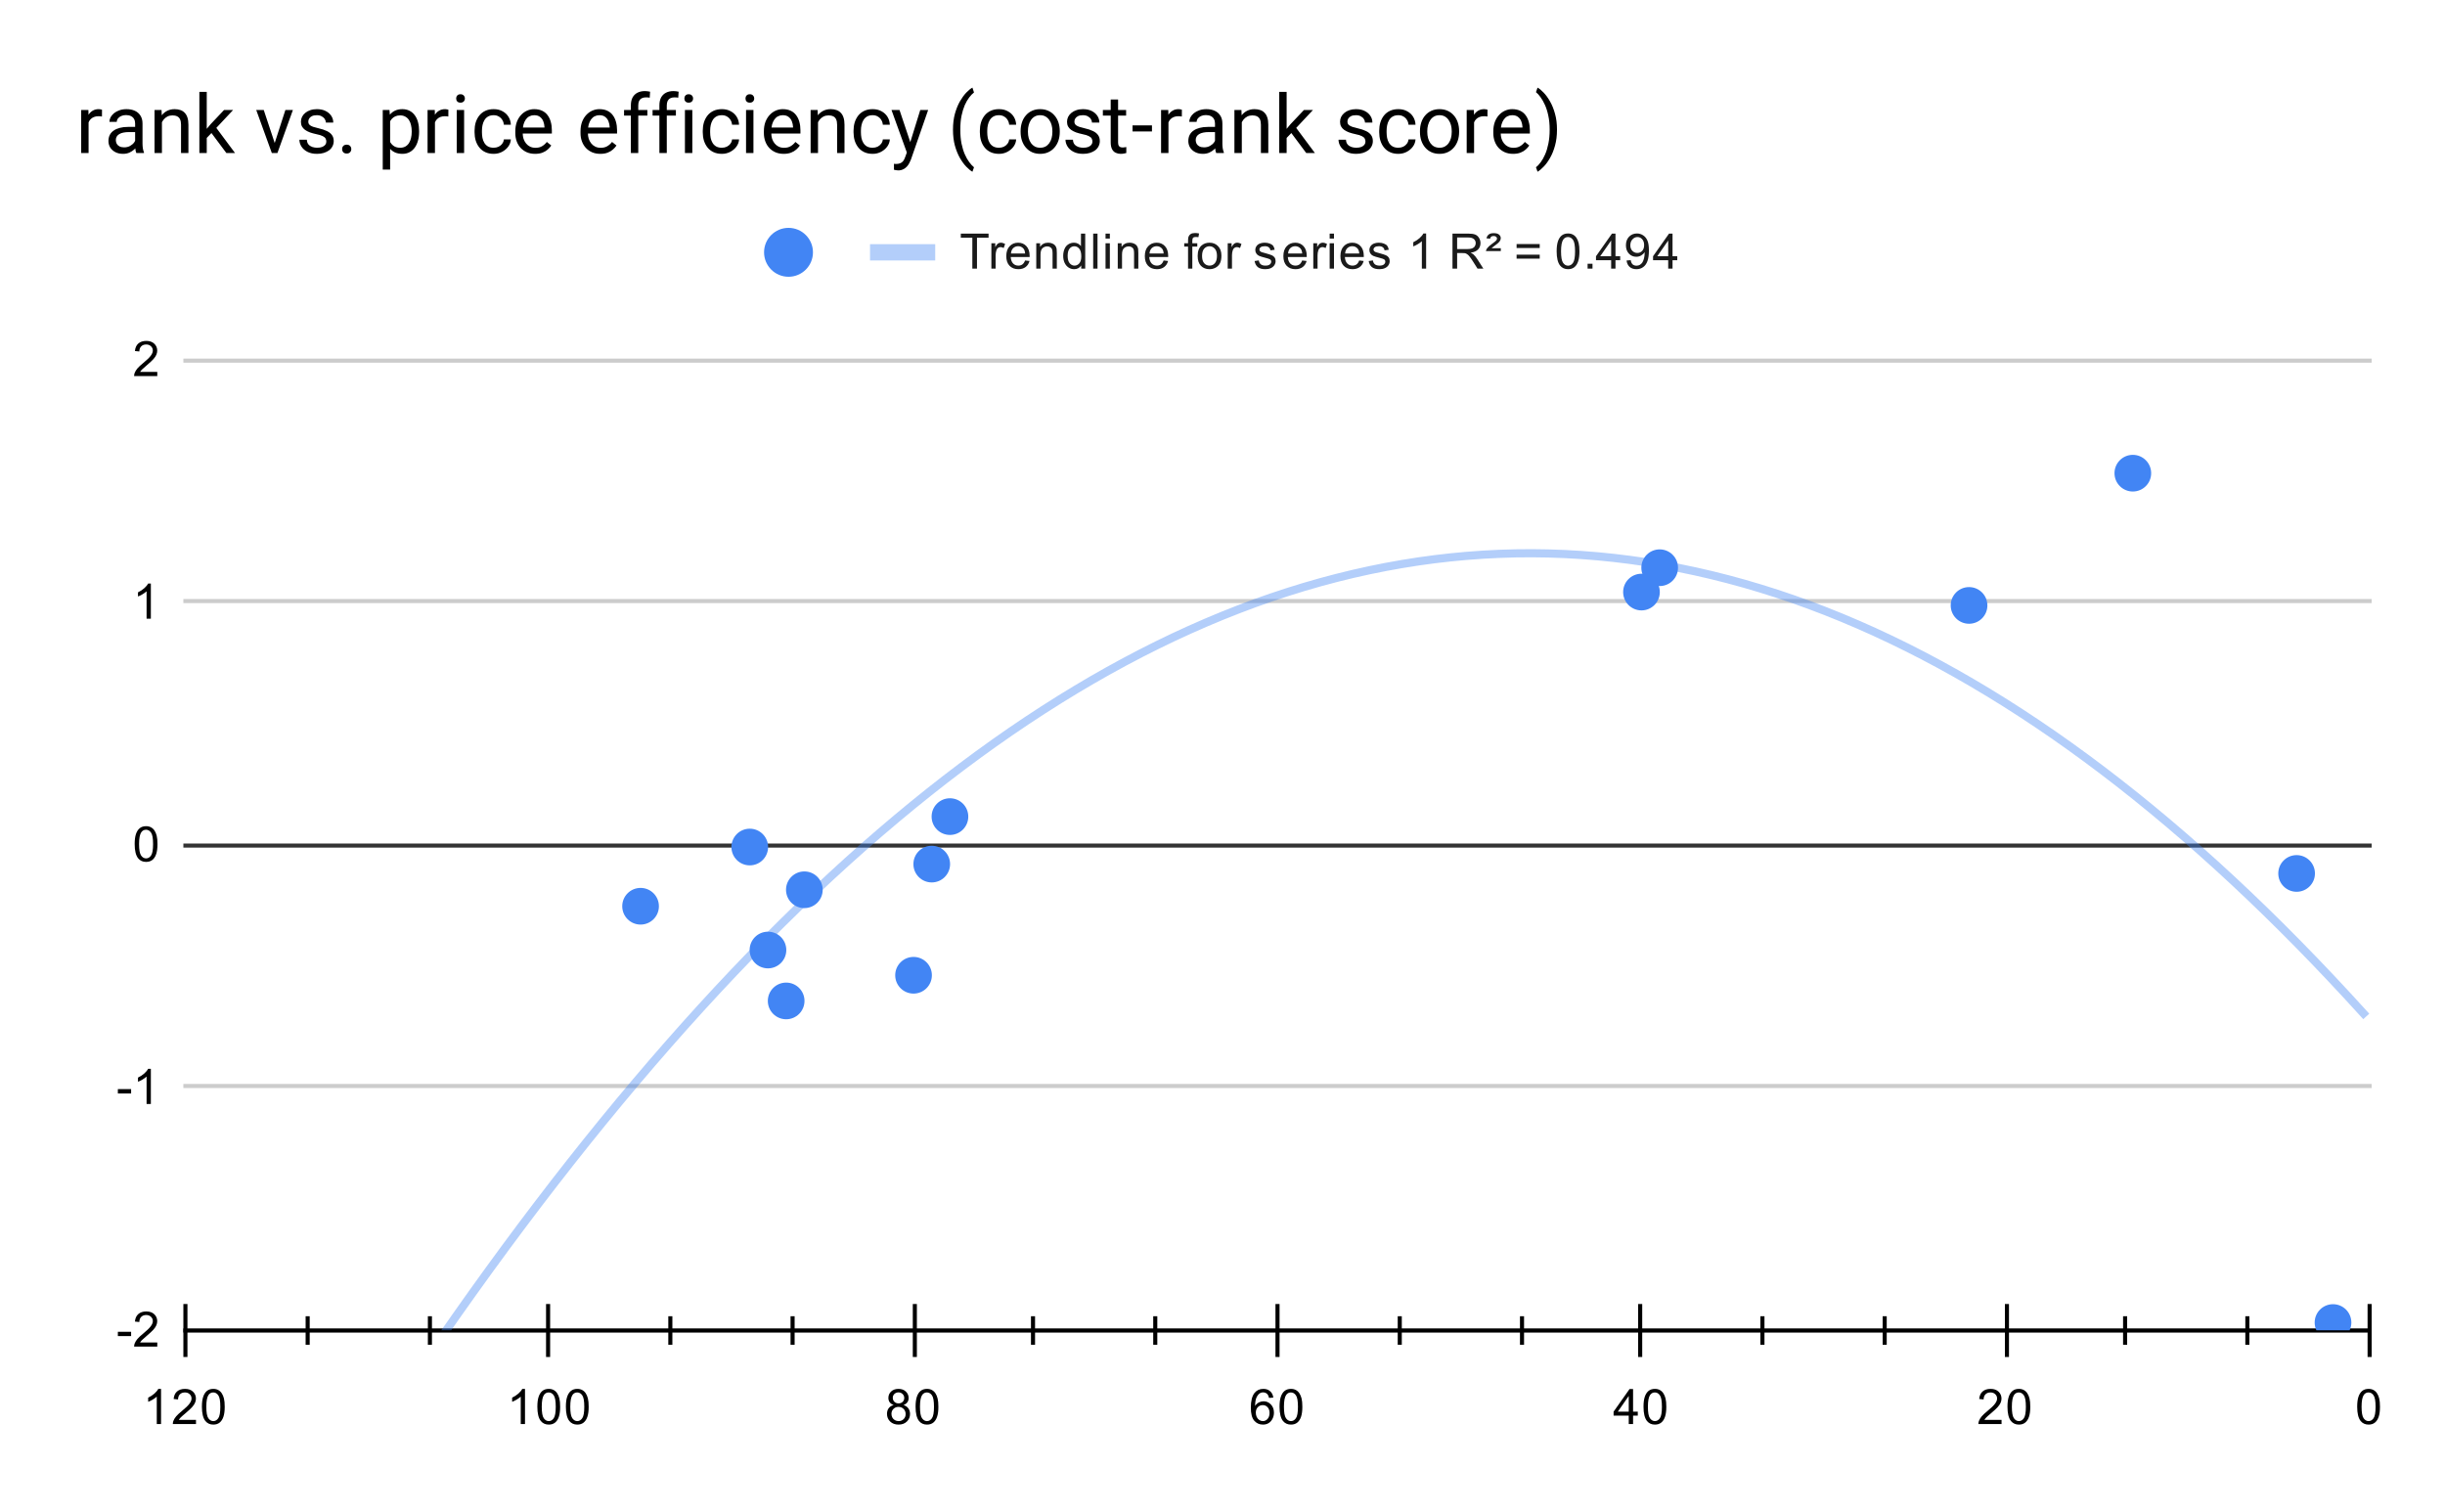 <svg version="1.1" viewBox="0.0 0.0 600.0 371.0" fill="none" stroke="none" stroke-linecap="square" stroke-miterlimit="10" width="600" height="371" xmlns:xlink="http://www.w3.org/1999/xlink" xmlns="http://www.w3.org/2000/svg"><path fill="#ffffff" d="M0 0L600.0 0L600.0 371.0L0 371.0L0 0Z" fill-rule="nonzero"/><path stroke="#000000" stroke-width="1.0" stroke-linecap="butt" stroke-opacity="0.0" d="M551.5 88.5L551.5 326.5" fill-rule="nonzero"/><path stroke="#000000" stroke-width="1.0" stroke-linecap="butt" stroke-opacity="0.0" d="M521.5 88.5L521.5 326.5" fill-rule="nonzero"/><path stroke="#000000" stroke-width="1.0" stroke-linecap="butt" stroke-opacity="0.0" d="M462.5 88.5L462.5 326.5" fill-rule="nonzero"/><path stroke="#000000" stroke-width="1.0" stroke-linecap="butt" stroke-opacity="0.0" d="M432.5 88.5L432.5 326.5" fill-rule="nonzero"/><path stroke="#000000" stroke-width="1.0" stroke-linecap="butt" stroke-opacity="0.0" d="M373.5 88.5L373.5 326.5" fill-rule="nonzero"/><path stroke="#000000" stroke-width="1.0" stroke-linecap="butt" stroke-opacity="0.0" d="M343.5 88.5L343.5 326.5" fill-rule="nonzero"/><path stroke="#000000" stroke-width="1.0" stroke-linecap="butt" stroke-opacity="0.0" d="M283.5 88.5L283.5 326.5" fill-rule="nonzero"/><path stroke="#000000" stroke-width="1.0" stroke-linecap="butt" stroke-opacity="0.0" d="M253.5 88.5L253.5 326.5" fill-rule="nonzero"/><path stroke="#000000" stroke-width="1.0" stroke-linecap="butt" stroke-opacity="0.0" d="M194.5 88.5L194.5 326.5" fill-rule="nonzero"/><path stroke="#000000" stroke-width="1.0" stroke-linecap="butt" stroke-opacity="0.0" d="M164.5 88.5L164.5 326.5" fill-rule="nonzero"/><path stroke="#000000" stroke-width="1.0" stroke-linecap="butt" stroke-opacity="0.0" d="M105.5 88.5L105.5 326.5" fill-rule="nonzero"/><path stroke="#000000" stroke-width="1.0" stroke-linecap="butt" stroke-opacity="0.0" d="M75.5 88.5L75.5 326.5" fill-rule="nonzero"/><path stroke="#cccccc" stroke-width="1.0" stroke-linecap="butt" d="M45.5 326.5L581.5 326.5" fill-rule="nonzero"/><path stroke="#cccccc" stroke-width="1.0" stroke-linecap="butt" d="M45.5 266.5L581.5 266.5" fill-rule="nonzero"/><path stroke="#333333" stroke-width="1.0" stroke-linecap="butt" d="M45.5 207.5L581.5 207.5" fill-rule="nonzero"/><path stroke="#cccccc" stroke-width="1.0" stroke-linecap="butt" d="M45.5 147.5L581.5 147.5" fill-rule="nonzero"/><path stroke="#cccccc" stroke-width="1.0" stroke-linecap="butt" d="M45.5 88.5L581.5 88.5" fill-rule="nonzero"/><path stroke="#000000" stroke-width="1.0" stroke-linecap="butt" d="M581.5 326.5L45.5 326.5" fill-rule="nonzero"/><clipPath id="id_0"><path d="M45.55 88.283L581.45 88.283L581.45 326.45L45.55 326.45L45.55 88.283Z" clip-rule="nonzero"/></clipPath><path stroke="#4285f4" stroke-width="2.0" stroke-linecap="butt" stroke-opacity="0.4" clip-path="url(#id_0)" d="M0 515.849C0 515.849 2.667 510.463 4.0 507.791C5.333 505.12 6.667 502.463 8.0 499.821C9.333 497.178 10.667 494.55 12.0 491.936C13.333 489.323 14.667 486.723 16.0 484.138C17.333 481.553 18.667 478.983 20.0 476.426C21.333 473.87 22.667 471.328 24.0 468.801C25.333 466.274 26.667 463.76 28.0 461.262C29.333 458.763 30.667 456.279 32.0 453.809C33.333 451.339 34.667 448.884 36.0 446.442C37.333 444.001 38.667 441.575 40.0 439.162C41.333 436.75 42.667 434.352 44.0 431.968C45.333 429.585 46.667 427.216 48.0 424.861C49.333 422.506 50.667 420.165 52.0 417.839C53.333 415.513 54.667 413.202 56.0 410.904C57.333 408.607 58.667 406.324 60.0 404.056C61.333 401.787 62.667 399.533 64.0 397.293C65.333 395.054 66.667 392.828 68.0 390.617C69.333 388.406 70.667 386.21 72.0 384.028C73.333 381.846 74.667 379.678 76.0 377.524C77.333 375.371 78.667 373.232 80.0 371.107C81.333 368.983 82.667 366.872 84.0 364.776C85.333 362.681 86.667 360.599 88.0 358.532C89.333 356.465 90.667 354.412 92.0 352.374C93.333 350.336 94.667 348.312 96.0 346.302C97.333 344.292 98.667 342.297 100.0 340.316C101.333 338.336 102.667 336.369 104.0 334.417C105.333 332.465 106.667 330.528 108.0 328.604C109.333 326.681 110.667 324.772 112.0 322.878C113.333 320.983 114.667 319.103 116.0 317.238C117.333 315.372 118.667 313.521 120.0 311.684C121.333 309.847 122.667 308.024 124.0 306.216C125.333 304.408 126.667 302.614 128.0 300.835C129.333 299.055 130.667 297.29 132.0 295.54C133.333 293.789 134.667 292.053 136.0 290.331C137.333 288.609 138.667 286.902 140.0 285.209C141.333 283.515 142.667 281.837 144.0 280.172C145.333 278.508 146.667 276.858 148.0 275.223C149.333 273.587 150.667 271.966 152.0 270.359C153.333 268.752 154.667 267.16 156.0 265.582C157.333 264.004 158.667 262.44 160.0 260.891C161.333 259.342 162.667 257.807 164.0 256.287C165.333 254.766 166.667 253.26 168.0 251.769C169.333 250.277 170.667 248.8 172.0 247.337C173.333 245.874 174.667 244.425 176.0 242.991C177.333 241.557 178.667 240.137 180.0 238.732C181.333 237.326 182.667 235.935 184.0 234.559C185.333 233.182 186.667 231.82 188.0 230.472C189.333 229.124 190.667 227.791 192.0 226.472C193.333 225.153 194.667 223.848 196.0 222.558C197.333 221.268 198.667 219.992 200.0 218.73C201.333 217.469 202.667 216.222 204.0 214.989C205.333 213.756 206.667 212.538 208.0 211.334C209.333 210.13 210.667 208.94 212.0 207.765C213.333 206.59 214.667 205.429 216.0 204.283C217.333 203.136 218.667 202.004 220.0 200.887C221.333 199.769 222.667 198.666 224.0 197.577C225.333 196.488 226.667 195.413 228.0 194.353C229.333 193.293 230.667 192.247 232.0 191.216C233.333 190.185 234.667 189.168 236.0 188.165C237.333 187.163 238.667 186.174 240.0 185.201C241.333 184.227 242.667 183.267 244.0 182.322C245.333 181.377 246.667 180.447 248.0 179.53C249.333 178.614 250.667 177.712 252.0 176.825C253.333 175.937 254.667 175.064 256.0 174.206C257.333 173.347 258.667 172.503 260.0 171.673C261.333 170.843 262.667 170.027 264.0 169.226C265.333 168.425 266.667 167.638 268.0 166.866C269.333 166.093 270.667 165.335 272.0 164.592C273.333 163.848 274.667 163.119 276.0 162.404C277.333 161.689 278.667 160.988 280.0 160.302C281.333 159.616 282.667 158.945 284.0 158.287C285.333 157.63 286.667 156.987 288.0 156.358C289.333 155.73 290.667 155.116 292.0 154.516C293.333 153.916 294.667 153.331 296.0 152.76C297.333 152.189 298.667 151.632 300.0 151.09C301.333 150.548 302.667 150.02 304.0 149.506C305.333 148.993 306.667 148.494 308.0 148.009C309.333 147.525 310.667 147.054 312.0 146.598C313.333 146.142 314.667 145.701 316.0 145.274C317.333 144.847 318.667 144.434 320.0 144.035C321.333 143.637 322.667 143.253 324.0 142.883C325.333 142.514 326.667 142.159 328.0 141.818C329.333 141.477 330.667 141.151 332.0 140.838C333.333 140.526 334.667 140.229 336.0 139.945C337.333 139.662 338.667 139.393 340.0 139.139C341.333 138.884 342.667 138.644 344.0 138.418C345.333 138.193 346.667 137.981 348.0 137.784C349.333 137.587 350.667 137.405 352.0 137.236C353.333 137.068 354.667 136.914 356.0 136.775C357.333 136.636 358.667 136.511 360.0 136.4C361.333 136.289 362.667 136.193 364.0 136.111C365.333 136.029 366.667 135.962 368.0 135.909C369.333 135.855 370.667 135.817 372.0 135.792C373.333 135.768 374.667 135.758 376.0 135.762C377.333 135.767 378.667 135.786 380.0 135.819C381.333 135.852 382.667 135.9 384.0 135.962C385.333 136.024 386.667 136.1 388.0 136.191C389.333 136.281 390.667 136.386 392.0 136.506C393.333 136.625 394.667 136.759 396.0 136.908C397.333 137.056 398.667 137.219 400.0 137.396C401.333 137.573 402.667 137.764 404.0 137.97C405.333 138.176 406.667 138.396 408.0 138.631C409.333 138.865 410.667 139.114 412.0 139.377C413.333 139.641 414.667 139.919 416.0 140.211C417.333 140.503 418.667 140.809 420.0 141.13C421.333 141.451 422.667 141.786 424.0 142.136C425.333 142.486 426.667 142.85 428.0 143.228C429.333 143.607 430.667 144 432.0 144.407C433.333 144.814 434.667 145.236 436.0 145.672C437.333 146.108 438.667 146.558 440.0 147.023C441.333 147.487 442.667 147.967 444.0 148.46C445.333 148.954 446.667 149.462 448.0 149.984C449.333 150.506 450.667 151.043 452.0 151.594C453.333 152.145 454.667 152.71 456.0 153.29C457.333 153.87 458.667 154.464 460.0 155.073C461.333 155.682 462.667 156.305 464.0 156.942C465.333 157.579 466.667 158.231 468.0 158.897C469.333 159.563 470.667 160.244 472.0 160.939C473.333 161.634 474.667 162.343 476.0 163.067C477.333 163.791 478.667 164.529 480.0 165.281C481.333 166.034 482.667 166.8 484.0 167.582C485.333 168.363 486.667 169.159 488.0 169.969C489.333 170.779 490.667 171.603 492.0 172.442C493.333 173.281 494.667 174.134 496.0 175.001C497.333 175.869 498.667 176.751 500.0 177.647C501.333 178.543 502.667 179.454 504.0 180.379C505.333 181.304 506.667 182.244 508.0 183.198C509.333 184.152 510.667 185.12 512.0 186.102C513.333 187.085 514.667 188.082 516.0 189.094C517.333 190.105 518.667 191.131 520.0 192.171C521.333 193.211 522.667 194.266 524.0 195.335C525.333 196.404 526.667 197.487 528.0 198.585C529.333 199.682 530.667 200.794 532.0 201.921C533.333 203.047 534.667 204.188 536.0 205.344C537.333 206.499 538.667 207.668 540.0 208.853C541.333 210.037 542.667 211.235 544.0 212.448C545.333 213.661 546.667 214.888 548.0 216.129C549.333 217.371 550.667 218.627 552.0 219.897C553.333 221.168 554.667 222.452 556.0 223.751C557.333 225.051 558.667 226.364 560.0 227.692C561.333 229.02 562.667 230.362 564.0 231.719C565.333 233.076 566.667 234.447 568.0 235.832C569.333 237.217 570.667 238.617 572.0 240.031C573.333 241.446 574.667 242.874 576.0 244.317C577.333 245.76 580.0 248.689 580.0 248.689" fill-rule="nonzero"/><path fill="#4285f4" clip-path="url(#id_0)" d="M577.018 324.545C577.018 327.031 575.004 329.045 572.518 329.045C570.033 329.045 568.018 327.031 568.018 324.545C568.018 322.06 570.033 320.045 572.518 320.045C575.004 320.045 577.018 322.06 577.018 324.545Z" fill-rule="nonzero"/><path fill="#4285f4" clip-path="url(#id_0)" d="M568.087 214.341C568.087 216.826 566.072 218.841 563.587 218.841C561.101 218.841 559.087 216.826 559.087 214.341C559.087 211.856 561.101 209.841 563.587 209.841C566.072 209.841 568.087 211.856 568.087 214.341Z" fill-rule="nonzero"/><path fill="#4285f4" clip-path="url(#id_0)" d="M527.894 116.118C527.894 118.604 525.879 120.618 523.394 120.618C520.909 120.618 518.894 118.604 518.894 116.118C518.894 113.633 520.909 111.618 523.394 111.618C525.879 111.618 527.894 113.633 527.894 116.118Z" fill-rule="nonzero"/><path fill="#4285f4" clip-path="url(#id_0)" d="M487.702 148.568C487.702 151.053 485.687 153.068 483.202 153.068C480.716 153.068 478.702 151.053 478.702 148.568C478.702 146.083 480.716 144.068 483.202 144.068C485.687 144.068 487.702 146.083 487.702 148.568Z" fill-rule="nonzero"/><path fill="#4285f4" clip-path="url(#id_0)" d="M411.783 139.317C411.783 141.803 409.768 143.817 407.283 143.817C404.797 143.817 402.783 141.803 402.783 139.317C402.783 136.832 404.797 134.817 407.283 134.817C409.768 134.817 411.783 136.832 411.783 139.317Z" fill-rule="nonzero"/><path fill="#4285f4" clip-path="url(#id_0)" d="M407.317 145.29C407.317 147.775 405.302 149.79 402.817 149.79C400.331 149.79 398.317 147.775 398.317 145.29C398.317 142.805 400.331 140.79 402.817 140.79C405.302 140.79 407.317 142.805 407.317 145.29Z" fill-rule="nonzero"/><path fill="#4285f4" clip-path="url(#id_0)" d="M237.615 200.392C237.615 202.878 235.6 204.892 233.115 204.892C230.63 204.892 228.615 202.878 228.615 200.392C228.615 197.907 230.63 195.892 233.115 195.892C235.6 195.892 237.615 197.907 237.615 200.392Z" fill-rule="nonzero"/><path fill="#4285f4" clip-path="url(#id_0)" d="M233.149 212.047C233.149 214.532 231.134 216.547 228.649 216.547C226.164 216.547 224.149 214.532 224.149 212.047C224.149 209.561 226.164 207.547 228.649 207.547C231.134 207.547 233.149 209.561 233.149 212.047Z" fill-rule="nonzero"/><path fill="#4285f4" clip-path="url(#id_0)" d="M228.683 239.325C228.683 241.81 226.669 243.825 224.183 243.825C221.698 243.825 219.683 241.81 219.683 239.325C219.683 236.839 221.698 234.825 224.183 234.825C226.669 234.825 228.683 236.839 228.683 239.325Z" fill-rule="nonzero"/><path fill="#4285f4" clip-path="url(#id_0)" d="M201.888 218.347C201.888 220.832 199.874 222.847 197.388 222.847C194.903 222.847 192.888 220.832 192.888 218.347C192.888 215.862 194.903 213.847 197.388 213.847C199.874 213.847 201.888 215.862 201.888 218.347Z" fill-rule="nonzero"/><path fill="#4285f4" clip-path="url(#id_0)" d="M197.423 245.625C197.423 248.11 195.408 250.125 192.923 250.125C190.437 250.125 188.423 248.11 188.423 245.625C188.423 243.14 190.437 241.125 192.923 241.125C195.408 241.125 197.423 243.14 197.423 245.625Z" fill-rule="nonzero"/><path fill="#4285f4" clip-path="url(#id_0)" d="M192.957 233.133C192.957 235.619 190.942 237.633 188.457 237.633C185.971 237.633 183.957 235.619 183.957 233.133C183.957 230.648 185.971 228.633 188.457 228.633C190.942 228.633 192.957 230.648 192.957 233.133Z" fill-rule="nonzero"/><path fill="#4285f4" clip-path="url(#id_0)" d="M188.491 207.858C188.491 210.344 186.476 212.358 183.991 212.358C181.506 212.358 179.491 210.344 179.491 207.858C179.491 205.373 181.506 203.358 183.991 203.358C186.476 203.358 188.491 205.373 188.491 207.858Z" fill-rule="nonzero"/><path fill="#4285f4" clip-path="url(#id_0)" d="M161.696 222.39C161.696 224.875 159.681 226.89 157.196 226.89C154.711 226.89 152.696 224.875 152.696 222.39C152.696 219.904 154.711 217.89 157.196 217.89C159.681 217.89 161.696 219.904 161.696 222.39Z" fill-rule="nonzero"/><path stroke="#000000" stroke-width="1.0" stroke-linecap="butt" d="M551.5 329.5L551.5 323.5" fill-rule="nonzero"/><path stroke="#000000" stroke-width="1.0" stroke-linecap="butt" d="M521.5 329.5L521.5 323.5" fill-rule="nonzero"/><path stroke="#000000" stroke-width="1.0" stroke-linecap="butt" d="M462.5 329.5L462.5 323.5" fill-rule="nonzero"/><path stroke="#000000" stroke-width="1.0" stroke-linecap="butt" d="M432.5 329.5L432.5 323.5" fill-rule="nonzero"/><path stroke="#000000" stroke-width="1.0" stroke-linecap="butt" d="M373.5 329.5L373.5 323.5" fill-rule="nonzero"/><path stroke="#000000" stroke-width="1.0" stroke-linecap="butt" d="M343.5 329.5L343.5 323.5" fill-rule="nonzero"/><path stroke="#000000" stroke-width="1.0" stroke-linecap="butt" d="M283.5 329.5L283.5 323.5" fill-rule="nonzero"/><path stroke="#000000" stroke-width="1.0" stroke-linecap="butt" d="M253.5 329.5L253.5 323.5" fill-rule="nonzero"/><path stroke="#000000" stroke-width="1.0" stroke-linecap="butt" d="M194.5 329.5L194.5 323.5" fill-rule="nonzero"/><path stroke="#000000" stroke-width="1.0" stroke-linecap="butt" d="M164.5 329.5L164.5 323.5" fill-rule="nonzero"/><path stroke="#000000" stroke-width="1.0" stroke-linecap="butt" d="M105.5 329.5L105.5 323.5" fill-rule="nonzero"/><path stroke="#000000" stroke-width="1.0" stroke-linecap="butt" d="M75.5 329.5L75.5 323.5" fill-rule="nonzero"/><path stroke="#000000" stroke-width="1.0" stroke-linecap="butt" d="M581.5 332.5L581.5 320.5" fill-rule="nonzero"/><path stroke="#000000" stroke-width="1.0" stroke-linecap="butt" d="M492.5 332.5L492.5 320.5" fill-rule="nonzero"/><path stroke="#000000" stroke-width="1.0" stroke-linecap="butt" d="M402.5 332.5L402.5 320.5" fill-rule="nonzero"/><path stroke="#000000" stroke-width="1.0" stroke-linecap="butt" d="M313.5 332.5L313.5 320.5" fill-rule="nonzero"/><path stroke="#000000" stroke-width="1.0" stroke-linecap="butt" d="M224.5 332.5L224.5 320.5" fill-rule="nonzero"/><path stroke="#000000" stroke-width="1.0" stroke-linecap="butt" d="M134.5 332.5L134.5 320.5" fill-rule="nonzero"/><path stroke="#000000" stroke-width="1.0" stroke-linecap="butt" d="M45.5 332.5L45.5 320.5" fill-rule="nonzero"/><path fill="#000000" d="M28.925 327.872L28.925 326.809L32.175 326.809L32.175 327.872L28.925 327.872ZM38.597 329.434L38.597 330.45L32.909 330.45Q32.909 330.075 33.034 329.716Q33.253 329.137 33.722 328.575Q34.206 328.012 35.112 327.278Q36.519 326.122 37.003 325.45Q37.503 324.778 37.503 324.184Q37.503 323.559 37.05 323.137Q36.597 322.7 35.878 322.7Q35.112 322.7 34.659 323.153Q34.206 323.606 34.191 324.419L33.112 324.309Q33.222 323.091 33.941 322.466Q34.675 321.825 35.909 321.825Q37.144 321.825 37.862 322.512Q38.581 323.2 38.581 324.216Q38.581 324.731 38.362 325.231Q38.159 325.716 37.659 326.278Q37.175 326.825 36.05 327.778Q35.097 328.575 34.816 328.872Q34.55 329.153 34.378 329.434L38.597 329.434Z" fill-rule="nonzero"/><path fill="#000000" d="M28.925 268.33L28.925 267.268L32.175 267.268L32.175 268.33L28.925 268.33ZM37.019 270.908L35.972 270.908L35.972 264.19Q35.581 264.549 34.956 264.924Q34.347 265.283 33.862 265.455L33.862 264.44Q34.737 264.018 35.394 263.44Q36.066 262.846 36.347 262.283L37.019 262.283L37.019 270.908Z" fill-rule="nonzero"/><path fill="#000000" d="M33.05 207.132Q33.05 205.601 33.362 204.679Q33.675 203.742 34.284 203.242Q34.909 202.742 35.847 202.742Q36.534 202.742 37.05 203.023Q37.581 203.304 37.925 203.835Q38.269 204.351 38.456 205.101Q38.644 205.851 38.644 207.132Q38.644 208.648 38.331 209.57Q38.034 210.492 37.409 211.007Q36.8 211.507 35.847 211.507Q34.612 211.507 33.894 210.617Q33.05 209.554 33.05 207.132ZM34.128 207.132Q34.128 209.242 34.628 209.945Q35.128 210.648 35.847 210.648Q36.581 210.648 37.066 209.945Q37.566 209.242 37.566 207.132Q37.566 205.007 37.066 204.32Q36.581 203.617 35.831 203.617Q35.112 203.617 34.675 204.226Q34.128 205.007 34.128 207.132Z" fill-rule="nonzero"/><path fill="#000000" d="M37.019 151.825L35.972 151.825L35.972 145.106Q35.581 145.466 34.956 145.841Q34.347 146.2 33.862 146.372L33.862 145.356Q34.737 144.934 35.394 144.356Q36.066 143.762 36.347 143.2L37.019 143.2L37.019 151.825Z" fill-rule="nonzero"/><path fill="#000000" d="M38.597 91.268L38.597 92.283L32.909 92.283Q32.909 91.908 33.034 91.549Q33.253 90.971 33.722 90.408Q34.206 89.846 35.112 89.111Q36.519 87.955 37.003 87.283Q37.503 86.611 37.503 86.018Q37.503 85.393 37.05 84.971Q36.597 84.533 35.878 84.533Q35.112 84.533 34.659 84.986Q34.206 85.44 34.191 86.252L33.112 86.143Q33.222 84.924 33.941 84.299Q34.675 83.658 35.909 83.658Q37.144 83.658 37.862 84.346Q38.581 85.033 38.581 86.049Q38.581 86.565 38.362 87.065Q38.159 87.549 37.659 88.111Q37.175 88.658 36.05 89.611Q35.097 90.408 34.816 90.705Q34.55 90.986 34.378 91.268L38.597 91.268Z" fill-rule="nonzero"/><path fill="#000000" d="M578.45 345.216Q578.45 343.684 578.763 342.762Q579.075 341.825 579.684 341.325Q580.309 340.825 581.247 340.825Q581.934 340.825 582.45 341.106Q582.981 341.387 583.325 341.919Q583.669 342.434 583.856 343.184Q584.044 343.934 584.044 345.216Q584.044 346.731 583.731 347.653Q583.434 348.575 582.809 349.091Q582.2 349.591 581.247 349.591Q580.013 349.591 579.294 348.7Q578.45 347.637 578.45 345.216ZM579.528 345.216Q579.528 347.325 580.028 348.028Q580.528 348.731 581.247 348.731Q581.981 348.731 582.466 348.028Q582.966 347.325 582.966 345.216Q582.966 343.091 582.466 342.403Q581.981 341.7 581.231 341.7Q580.513 341.7 580.075 342.309Q579.528 343.091 579.528 345.216Z" fill-rule="nonzero"/><path fill="#000000" d="M491.18 348.434L491.18 349.45L485.493 349.45Q485.493 349.075 485.618 348.716Q485.836 348.137 486.305 347.575Q486.79 347.012 487.696 346.278Q489.102 345.122 489.586 344.45Q490.086 343.778 490.086 343.184Q490.086 342.559 489.633 342.137Q489.18 341.7 488.461 341.7Q487.696 341.7 487.243 342.153Q486.79 342.606 486.774 343.419L485.696 343.309Q485.805 342.091 486.524 341.466Q487.258 340.825 488.493 340.825Q489.727 340.825 490.446 341.512Q491.165 342.2 491.165 343.216Q491.165 343.731 490.946 344.231Q490.743 344.716 490.243 345.278Q489.758 345.825 488.633 346.778Q487.68 347.575 487.399 347.872Q487.133 348.153 486.961 348.434L491.18 348.434ZM492.633 345.216Q492.633 343.684 492.946 342.762Q493.258 341.825 493.868 341.325Q494.493 340.825 495.43 340.825Q496.118 340.825 496.633 341.106Q497.165 341.387 497.508 341.919Q497.852 342.434 498.04 343.184Q498.227 343.934 498.227 345.216Q498.227 346.731 497.915 347.653Q497.618 348.575 496.993 349.091Q496.383 349.591 495.43 349.591Q494.196 349.591 493.477 348.7Q492.633 347.637 492.633 345.216ZM493.711 345.216Q493.711 347.325 494.211 348.028Q494.711 348.731 495.43 348.731Q496.165 348.731 496.649 348.028Q497.149 347.325 497.149 345.216Q497.149 343.091 496.649 342.403Q496.165 341.7 495.415 341.7Q494.696 341.7 494.258 342.309Q493.711 343.091 493.711 345.216Z" fill-rule="nonzero"/><path fill="#000000" d="M399.692 349.45L399.692 347.387L395.973 347.387L395.973 346.419L399.895 340.856L400.754 340.856L400.754 346.419L401.91 346.419L401.91 347.387L400.754 347.387L400.754 349.45L399.692 349.45ZM399.692 346.419L399.692 342.559L397.004 346.419L399.692 346.419ZM403.317 345.216Q403.317 343.684 403.629 342.762Q403.942 341.825 404.551 341.325Q405.176 340.825 406.114 340.825Q406.801 340.825 407.317 341.106Q407.848 341.387 408.192 341.919Q408.535 342.434 408.723 343.184Q408.91 343.934 408.91 345.216Q408.91 346.731 408.598 347.653Q408.301 348.575 407.676 349.091Q407.067 349.591 406.114 349.591Q404.879 349.591 404.16 348.7Q403.317 347.637 403.317 345.216ZM404.395 345.216Q404.395 347.325 404.895 348.028Q405.395 348.731 406.114 348.731Q406.848 348.731 407.332 348.028Q407.832 347.325 407.832 345.216Q407.832 343.091 407.332 342.403Q406.848 341.7 406.098 341.7Q405.379 341.7 404.942 342.309Q404.395 343.091 404.395 345.216Z" fill-rule="nonzero"/><path fill="#000000" d="M312.469 342.966L311.422 343.044Q311.281 342.419 311.031 342.137Q310.594 341.684 309.969 341.684Q309.469 341.684 309.078 341.966Q308.594 342.341 308.297 343.044Q308.016 343.731 308.0 345.012Q308.375 344.434 308.922 344.153Q309.484 343.872 310.094 343.872Q311.141 343.872 311.875 344.653Q312.625 345.434 312.625 346.653Q312.625 347.466 312.266 348.169Q311.922 348.856 311.312 349.231Q310.703 349.591 309.938 349.591Q308.609 349.591 307.781 348.622Q306.953 347.653 306.953 345.434Q306.953 342.934 307.875 341.809Q308.672 340.825 310.031 340.825Q311.047 340.825 311.688 341.403Q312.344 341.966 312.469 342.966ZM308.172 346.669Q308.172 347.216 308.391 347.716Q308.625 348.2 309.031 348.466Q309.453 348.731 309.922 348.731Q310.578 348.731 311.062 348.2Q311.547 347.653 311.547 346.731Q311.547 345.841 311.062 345.325Q310.594 344.809 309.875 344.809Q309.156 344.809 308.656 345.325Q308.172 345.841 308.172 346.669ZM314.0 345.216Q314.0 343.684 314.312 342.762Q314.625 341.825 315.234 341.325Q315.859 340.825 316.797 340.825Q317.484 340.825 318.0 341.106Q318.531 341.387 318.875 341.919Q319.219 342.434 319.406 343.184Q319.594 343.934 319.594 345.216Q319.594 346.731 319.281 347.653Q318.984 348.575 318.359 349.091Q317.75 349.591 316.797 349.591Q315.562 349.591 314.844 348.7Q314.0 347.637 314.0 345.216ZM315.078 345.216Q315.078 347.325 315.578 348.028Q316.078 348.731 316.797 348.731Q317.531 348.731 318.016 348.028Q318.516 347.325 318.516 345.216Q318.516 343.091 318.016 342.403Q317.531 341.7 316.781 341.7Q316.062 341.7 315.625 342.309Q315.078 343.091 315.078 345.216Z" fill-rule="nonzero"/><path fill="#000000" d="M219.308 344.794Q218.652 344.544 218.324 344.106Q218.011 343.653 218.011 343.044Q218.011 342.106 218.683 341.466Q219.371 340.825 220.48 340.825Q221.605 340.825 222.293 341.481Q222.98 342.137 222.98 343.075Q222.98 343.669 222.668 344.106Q222.355 344.544 221.715 344.794Q222.511 345.044 222.918 345.622Q223.324 346.2 223.324 346.997Q223.324 348.091 222.543 348.841Q221.777 349.591 220.496 349.591Q219.23 349.591 218.449 348.841Q217.668 348.091 217.668 346.966Q217.668 346.122 218.09 345.559Q218.527 344.997 219.308 344.794ZM219.09 342.997Q219.09 343.606 219.48 343.997Q219.886 344.387 220.511 344.387Q221.121 344.387 221.511 344.012Q221.902 343.622 221.902 343.059Q221.902 342.481 221.496 342.091Q221.09 341.684 220.496 341.684Q219.886 341.684 219.48 342.075Q219.09 342.466 219.09 342.997ZM218.761 346.966Q218.761 347.419 218.965 347.841Q219.183 348.262 219.605 348.497Q220.027 348.731 220.511 348.731Q221.261 348.731 221.746 348.247Q222.246 347.762 222.246 347.012Q222.246 346.247 221.746 345.747Q221.246 345.247 220.48 345.247Q219.73 345.247 219.246 345.747Q218.761 346.231 218.761 346.966ZM224.683 345.216Q224.683 343.684 224.996 342.762Q225.308 341.825 225.918 341.325Q226.543 340.825 227.48 340.825Q228.168 340.825 228.683 341.106Q229.215 341.387 229.558 341.919Q229.902 342.434 230.09 343.184Q230.277 343.934 230.277 345.216Q230.277 346.731 229.965 347.653Q229.668 348.575 229.043 349.091Q228.433 349.591 227.48 349.591Q226.246 349.591 225.527 348.7Q224.683 347.637 224.683 345.216ZM225.761 345.216Q225.761 347.325 226.261 348.028Q226.761 348.731 227.48 348.731Q228.215 348.731 228.699 348.028Q229.199 347.325 229.199 345.216Q229.199 343.091 228.699 342.403Q228.215 341.7 227.465 341.7Q226.746 341.7 226.308 342.309Q225.761 343.091 225.761 345.216Z" fill-rule="nonzero"/><path fill="#000000" d="M128.835 349.45L127.789 349.45L127.789 342.731Q127.398 343.091 126.773 343.466Q126.164 343.825 125.679 343.997L125.679 342.981Q126.554 342.559 127.21 341.981Q127.882 341.387 128.164 340.825L128.835 340.825L128.835 349.45ZM131.867 345.216Q131.867 343.684 132.179 342.762Q132.492 341.825 133.101 341.325Q133.726 340.825 134.664 340.825Q135.351 340.825 135.867 341.106Q136.398 341.387 136.742 341.919Q137.085 342.434 137.273 343.184Q137.46 343.934 137.46 345.216Q137.46 346.731 137.148 347.653Q136.851 348.575 136.226 349.091Q135.617 349.591 134.664 349.591Q133.429 349.591 132.71 348.7Q131.867 347.637 131.867 345.216ZM132.945 345.216Q132.945 347.325 133.445 348.028Q133.945 348.731 134.664 348.731Q135.398 348.731 135.882 348.028Q136.382 347.325 136.382 345.216Q136.382 343.091 135.882 342.403Q135.398 341.7 134.648 341.7Q133.929 341.7 133.492 342.309Q132.945 343.091 132.945 345.216ZM138.867 345.216Q138.867 343.684 139.179 342.762Q139.492 341.825 140.101 341.325Q140.726 340.825 141.664 340.825Q142.351 340.825 142.867 341.106Q143.398 341.387 143.742 341.919Q144.085 342.434 144.273 343.184Q144.46 343.934 144.46 345.216Q144.46 346.731 144.148 347.653Q143.851 348.575 143.226 349.091Q142.617 349.591 141.664 349.591Q140.429 349.591 139.71 348.7Q138.867 347.637 138.867 345.216ZM139.945 345.216Q139.945 347.325 140.445 348.028Q140.945 348.731 141.664 348.731Q142.398 348.731 142.882 348.028Q143.382 347.325 143.382 345.216Q143.382 343.091 142.882 342.403Q142.398 341.7 141.648 341.7Q140.929 341.7 140.492 342.309Q139.945 343.091 139.945 345.216Z" fill-rule="nonzero"/><path fill="#000000" d="M39.519 349.45L38.472 349.45L38.472 342.731Q38.081 343.091 37.456 343.466Q36.847 343.825 36.362 343.997L36.362 342.981Q37.237 342.559 37.894 341.981Q38.566 341.387 38.847 340.825L39.519 340.825L39.519 349.45ZM48.097 348.434L48.097 349.45L42.409 349.45Q42.409 349.075 42.534 348.716Q42.753 348.137 43.222 347.575Q43.706 347.012 44.612 346.278Q46.019 345.122 46.503 344.45Q47.003 343.778 47.003 343.184Q47.003 342.559 46.55 342.137Q46.097 341.7 45.378 341.7Q44.612 341.7 44.159 342.153Q43.706 342.606 43.691 343.419L42.612 343.309Q42.722 342.091 43.441 341.466Q44.175 340.825 45.409 340.825Q46.644 340.825 47.362 341.512Q48.081 342.2 48.081 343.216Q48.081 343.731 47.862 344.231Q47.659 344.716 47.159 345.278Q46.675 345.825 45.55 346.778Q44.597 347.575 44.316 347.872Q44.05 348.153 43.878 348.434L48.097 348.434ZM49.55 345.216Q49.55 343.684 49.862 342.762Q50.175 341.825 50.784 341.325Q51.409 340.825 52.347 340.825Q53.034 340.825 53.55 341.106Q54.081 341.387 54.425 341.919Q54.769 342.434 54.956 343.184Q55.144 343.934 55.144 345.216Q55.144 346.731 54.831 347.653Q54.534 348.575 53.909 349.091Q53.3 349.591 52.347 349.591Q51.112 349.591 50.394 348.7Q49.55 347.637 49.55 345.216ZM50.628 345.216Q50.628 347.325 51.128 348.028Q51.628 348.731 52.347 348.731Q53.081 348.731 53.566 348.028Q54.066 347.325 54.066 345.216Q54.066 343.091 53.566 342.403Q53.081 341.7 52.331 341.7Q51.612 341.7 51.175 342.309Q50.628 343.091 50.628 345.216Z" fill-rule="nonzero"/><path fill="#4285f4" d="M199.5 61.917C199.5 65.23 196.814 67.917 193.5 67.917C190.186 67.917 187.5 65.23 187.5 61.917C187.5 58.603 190.186 55.917 193.5 55.917C196.814 55.917 199.5 58.603 199.5 61.917Z" fill-rule="nonzero"/><path stroke="#4285f4" stroke-width="4.0" stroke-linecap="butt" stroke-opacity="0.4" d="M215.5 61.917L227.5 61.917" fill-rule="nonzero"/><path fill="#1a1a1a" d="M238.609 65.917L238.609 58.339L235.781 58.339L235.781 57.323L242.594 57.323L242.594 58.339L239.75 58.339L239.75 65.917L238.609 65.917ZM243.281 65.917L243.281 59.698L244.234 59.698L244.234 60.635Q244.594 59.979 244.891 59.776Q245.203 59.557 245.578 59.557Q246.109 59.557 246.656 59.885L246.297 60.87Q245.906 60.635 245.531 60.635Q245.172 60.635 244.891 60.854Q244.625 61.057 244.516 61.432Q244.328 61.995 244.328 62.651L244.328 65.917L243.281 65.917ZM251.547 63.917L252.641 64.042Q252.391 64.995 251.688 65.526Q250.984 66.057 249.906 66.057Q248.547 66.057 247.734 65.214Q246.938 64.37 246.938 62.854Q246.938 61.292 247.75 60.432Q248.562 59.557 249.844 59.557Q251.094 59.557 251.875 60.401Q252.672 61.245 252.672 62.792Q252.672 62.885 252.672 63.073L248.031 63.073Q248.094 64.104 248.609 64.651Q249.125 65.182 249.906 65.182Q250.484 65.182 250.891 64.885Q251.312 64.573 251.547 63.917ZM248.094 62.214L251.562 62.214Q251.5 61.417 251.172 61.026Q250.656 60.417 249.859 60.417Q249.125 60.417 248.625 60.901Q248.141 61.385 248.094 62.214ZM254.297 65.917L254.297 59.698L255.234 59.698L255.234 60.573Q255.922 59.557 257.219 59.557Q257.781 59.557 258.25 59.76Q258.734 59.964 258.969 60.292Q259.203 60.62 259.297 61.057Q259.344 61.354 259.344 62.089L259.344 65.917L258.297 65.917L258.297 62.135Q258.297 61.479 258.172 61.167Q258.047 60.854 257.734 60.667Q257.422 60.464 257.0 60.464Q256.328 60.464 255.828 60.901Q255.344 61.323 255.344 62.51L255.344 65.917L254.297 65.917ZM265.328 65.917L265.328 65.135Q264.734 66.057 263.594 66.057Q262.844 66.057 262.219 65.651Q261.594 65.229 261.25 64.495Q260.906 63.76 260.906 62.807Q260.906 61.885 261.219 61.12Q261.531 60.354 262.156 59.964Q262.781 59.557 263.547 59.557Q264.109 59.557 264.547 59.792Q264.984 60.026 265.266 60.401L265.266 57.323L266.312 57.323L266.312 65.917L265.328 65.917ZM262.0 62.807Q262.0 64.01 262.5 64.604Q263.0 65.182 263.688 65.182Q264.375 65.182 264.859 64.62Q265.344 64.057 265.344 62.901Q265.344 61.62 264.844 61.026Q264.359 60.432 263.641 60.432Q262.938 60.432 262.469 61.01Q262.0 61.573 262.0 62.807ZM268.266 65.917L268.266 57.323L269.328 57.323L269.328 65.917L268.266 65.917ZM271.297 58.542L271.297 57.323L272.359 57.323L272.359 58.542L271.297 58.542ZM271.297 65.917L271.297 59.698L272.359 59.698L272.359 65.917L271.297 65.917ZM274.297 65.917L274.297 59.698L275.234 59.698L275.234 60.573Q275.922 59.557 277.219 59.557Q277.781 59.557 278.25 59.76Q278.734 59.964 278.969 60.292Q279.203 60.62 279.297 61.057Q279.344 61.354 279.344 62.089L279.344 65.917L278.297 65.917L278.297 62.135Q278.297 61.479 278.172 61.167Q278.047 60.854 277.734 60.667Q277.422 60.464 277.0 60.464Q276.328 60.464 275.828 60.901Q275.344 61.323 275.344 62.51L275.344 65.917L274.297 65.917ZM285.547 63.917L286.641 64.042Q286.391 64.995 285.688 65.526Q284.984 66.057 283.906 66.057Q282.547 66.057 281.734 65.214Q280.938 64.37 280.938 62.854Q280.938 61.292 281.75 60.432Q282.562 59.557 283.844 59.557Q285.094 59.557 285.875 60.401Q286.672 61.245 286.672 62.792Q286.672 62.885 286.672 63.073L282.031 63.073Q282.094 64.104 282.609 64.651Q283.125 65.182 283.906 65.182Q284.484 65.182 284.891 64.885Q285.312 64.573 285.547 63.917ZM282.094 62.214L285.562 62.214Q285.5 61.417 285.172 61.026Q284.656 60.417 283.859 60.417Q283.125 60.417 282.625 60.901Q282.141 61.385 282.094 62.214ZM291.547 65.917L291.547 60.51L290.609 60.51L290.609 59.698L291.547 59.698L291.547 59.026Q291.547 58.401 291.656 58.104Q291.812 57.682 292.188 57.432Q292.578 57.182 293.266 57.182Q293.719 57.182 294.25 57.292L294.094 58.198Q293.766 58.151 293.469 58.151Q292.984 58.151 292.781 58.354Q292.594 58.557 292.594 59.12L292.594 59.698L293.812 59.698L293.812 60.51L292.594 60.51L292.594 65.917L291.547 65.917ZM293.906 62.807Q293.906 61.073 294.859 60.245Q295.656 59.557 296.812 59.557Q298.094 59.557 298.906 60.401Q299.734 61.229 299.734 62.714Q299.734 63.917 299.375 64.604Q299.016 65.292 298.312 65.682Q297.625 66.057 296.812 66.057Q295.516 66.057 294.703 65.229Q293.906 64.385 293.906 62.807ZM294.984 62.807Q294.984 63.995 295.5 64.589Q296.031 65.182 296.812 65.182Q297.609 65.182 298.125 64.589Q298.641 63.995 298.641 62.776Q298.641 61.62 298.109 61.026Q297.594 60.432 296.812 60.432Q296.031 60.432 295.5 61.026Q294.984 61.604 294.984 62.807ZM301.281 65.917L301.281 59.698L302.234 59.698L302.234 60.635Q302.594 59.979 302.891 59.776Q303.203 59.557 303.578 59.557Q304.109 59.557 304.656 59.885L304.297 60.87Q303.906 60.635 303.531 60.635Q303.172 60.635 302.891 60.854Q302.625 61.057 302.516 61.432Q302.328 61.995 302.328 62.651L302.328 65.917L301.281 65.917ZM307.875 64.057L308.906 63.901Q309.0 64.526 309.391 64.854Q309.797 65.182 310.531 65.182Q311.25 65.182 311.594 64.901Q311.953 64.604 311.953 64.198Q311.953 63.839 311.641 63.635Q311.422 63.495 310.562 63.276Q309.406 62.979 308.953 62.776Q308.516 62.557 308.281 62.182Q308.047 61.807 308.047 61.339Q308.047 60.932 308.234 60.573Q308.422 60.214 308.75 59.979Q309.0 59.807 309.422 59.682Q309.844 59.557 310.344 59.557Q311.062 59.557 311.609 59.776Q312.172 59.979 312.438 60.339Q312.703 60.698 312.797 61.292L311.766 61.432Q311.703 60.964 311.359 60.698Q311.031 60.417 310.406 60.417Q309.688 60.417 309.375 60.667Q309.062 60.901 309.062 61.229Q309.062 61.432 309.188 61.589Q309.328 61.76 309.594 61.87Q309.75 61.932 310.531 62.135Q311.656 62.448 312.094 62.635Q312.531 62.823 312.781 63.182Q313.031 63.542 313.031 64.089Q313.031 64.62 312.719 65.089Q312.422 65.542 311.844 65.807Q311.266 66.057 310.531 66.057Q309.312 66.057 308.672 65.557Q308.047 65.042 307.875 64.057ZM319.547 63.917L320.641 64.042Q320.391 64.995 319.688 65.526Q318.984 66.057 317.906 66.057Q316.547 66.057 315.734 65.214Q314.938 64.37 314.938 62.854Q314.938 61.292 315.75 60.432Q316.562 59.557 317.844 59.557Q319.094 59.557 319.875 60.401Q320.672 61.245 320.672 62.792Q320.672 62.885 320.672 63.073L316.031 63.073Q316.094 64.104 316.609 64.651Q317.125 65.182 317.906 65.182Q318.484 65.182 318.891 64.885Q319.312 64.573 319.547 63.917ZM316.094 62.214L319.562 62.214Q319.5 61.417 319.172 61.026Q318.656 60.417 317.859 60.417Q317.125 60.417 316.625 60.901Q316.141 61.385 316.094 62.214ZM322.281 65.917L322.281 59.698L323.234 59.698L323.234 60.635Q323.594 59.979 323.891 59.776Q324.203 59.557 324.578 59.557Q325.109 59.557 325.656 59.885L325.297 60.87Q324.906 60.635 324.531 60.635Q324.172 60.635 323.891 60.854Q323.625 61.057 323.516 61.432Q323.328 61.995 323.328 62.651L323.328 65.917L322.281 65.917ZM326.297 58.542L326.297 57.323L327.359 57.323L327.359 58.542L326.297 58.542ZM326.297 65.917L326.297 59.698L327.359 59.698L327.359 65.917L326.297 65.917ZM333.547 63.917L334.641 64.042Q334.391 64.995 333.688 65.526Q332.984 66.057 331.906 66.057Q330.547 66.057 329.734 65.214Q328.938 64.37 328.938 62.854Q328.938 61.292 329.75 60.432Q330.562 59.557 331.844 59.557Q333.094 59.557 333.875 60.401Q334.672 61.245 334.672 62.792Q334.672 62.885 334.672 63.073L330.031 63.073Q330.094 64.104 330.609 64.651Q331.125 65.182 331.906 65.182Q332.484 65.182 332.891 64.885Q333.312 64.573 333.547 63.917ZM330.094 62.214L333.562 62.214Q333.5 61.417 333.172 61.026Q332.656 60.417 331.859 60.417Q331.125 60.417 330.625 60.901Q330.141 61.385 330.094 62.214ZM335.875 64.057L336.906 63.901Q337.0 64.526 337.391 64.854Q337.797 65.182 338.531 65.182Q339.25 65.182 339.594 64.901Q339.953 64.604 339.953 64.198Q339.953 63.839 339.641 63.635Q339.422 63.495 338.562 63.276Q337.406 62.979 336.953 62.776Q336.516 62.557 336.281 62.182Q336.047 61.807 336.047 61.339Q336.047 60.932 336.234 60.573Q336.422 60.214 336.75 59.979Q337.0 59.807 337.422 59.682Q337.844 59.557 338.344 59.557Q339.062 59.557 339.609 59.776Q340.172 59.979 340.438 60.339Q340.703 60.698 340.797 61.292L339.766 61.432Q339.703 60.964 339.359 60.698Q339.031 60.417 338.406 60.417Q337.688 60.417 337.375 60.667Q337.062 60.901 337.062 61.229Q337.062 61.432 337.188 61.589Q337.328 61.76 337.594 61.87Q337.75 61.932 338.531 62.135Q339.656 62.448 340.094 62.635Q340.531 62.823 340.781 63.182Q341.031 63.542 341.031 64.089Q341.031 64.62 340.719 65.089Q340.422 65.542 339.844 65.807Q339.266 66.057 338.531 66.057Q337.312 66.057 336.672 65.557Q336.047 65.042 335.875 64.057ZM349.969 65.917L348.922 65.917L348.922 59.198Q348.531 59.557 347.906 59.932Q347.297 60.292 346.812 60.464L346.812 59.448Q347.688 59.026 348.344 58.448Q349.016 57.854 349.297 57.292L349.969 57.292L349.969 65.917ZM356.438 65.917L356.438 57.323L360.25 57.323Q361.406 57.323 362.0 57.557Q362.594 57.792 362.953 58.385Q363.312 58.964 363.312 59.667Q363.312 60.589 362.719 61.214Q362.125 61.839 360.891 62.01Q361.344 62.229 361.578 62.432Q362.078 62.885 362.516 63.573L364.016 65.917L362.578 65.917L361.453 64.135Q360.953 63.354 360.625 62.948Q360.312 62.542 360.047 62.385Q359.797 62.214 359.531 62.135Q359.344 62.104 358.906 62.104L357.578 62.104L357.578 65.917L356.438 65.917ZM357.578 61.12L360.031 61.12Q360.797 61.12 361.234 60.964Q361.688 60.792 361.906 60.448Q362.141 60.089 362.141 59.667Q362.141 59.057 361.688 58.667Q361.25 58.276 360.297 58.276L357.578 58.276L357.578 61.12ZM364.641 61.62Q364.688 61.292 364.922 60.948Q365.297 60.448 366.141 59.839Q366.984 59.229 367.141 59.042Q367.359 58.807 367.359 58.557Q367.359 58.276 367.141 58.104Q366.938 57.917 366.547 57.917Q366.156 57.917 365.969 58.057Q365.781 58.182 365.656 58.573L364.766 58.479Q364.938 57.839 365.359 57.526Q365.781 57.214 366.562 57.214Q367.453 57.214 367.859 57.573Q368.281 57.917 368.281 58.417Q368.281 58.901 367.922 59.339Q367.672 59.667 366.734 60.339Q366.234 60.698 366.031 60.917L368.297 60.917L368.297 61.62L364.641 61.62ZM377.844 60.87L372.172 60.87L372.172 59.885L377.844 59.885L377.844 60.87ZM377.844 63.479L372.172 63.479L372.172 62.495L377.844 62.495L377.844 63.479ZM382.0 61.682Q382.0 60.151 382.312 59.229Q382.625 58.292 383.234 57.792Q383.859 57.292 384.797 57.292Q385.484 57.292 386.0 57.573Q386.531 57.854 386.875 58.385Q387.219 58.901 387.406 59.651Q387.594 60.401 387.594 61.682Q387.594 63.198 387.281 64.12Q386.984 65.042 386.359 65.557Q385.75 66.057 384.797 66.057Q383.562 66.057 382.844 65.167Q382.0 64.104 382.0 61.682ZM383.078 61.682Q383.078 63.792 383.578 64.495Q384.078 65.198 384.797 65.198Q385.531 65.198 386.016 64.495Q386.516 63.792 386.516 61.682Q386.516 59.557 386.016 58.87Q385.531 58.167 384.781 58.167Q384.062 58.167 383.625 58.776Q383.078 59.557 383.078 61.682ZM389.594 65.917L389.594 64.714L390.797 64.714L390.797 65.917L389.594 65.917ZM395.375 65.917L395.375 63.854L391.656 63.854L391.656 62.885L395.578 57.323L396.438 57.323L396.438 62.885L397.594 62.885L397.594 63.854L396.438 63.854L396.438 65.917L395.375 65.917ZM395.375 62.885L395.375 59.026L392.688 62.885L395.375 62.885ZM399.156 63.932L400.172 63.839Q400.297 64.557 400.656 64.885Q401.031 65.198 401.594 65.198Q402.078 65.198 402.438 64.979Q402.812 64.745 403.047 64.385Q403.281 64.01 403.438 63.385Q403.594 62.745 403.594 62.089Q403.594 62.01 403.594 61.87Q403.281 62.37 402.734 62.698Q402.188 63.01 401.547 63.01Q400.469 63.01 399.734 62.245Q399.0 61.464 399.0 60.198Q399.0 58.885 399.766 58.089Q400.547 57.292 401.703 57.292Q402.531 57.292 403.219 57.745Q403.922 58.198 404.281 59.042Q404.641 59.87 404.641 61.448Q404.641 63.089 404.281 64.073Q403.938 65.042 403.219 65.557Q402.516 66.057 401.578 66.057Q400.562 66.057 399.922 65.51Q399.281 64.948 399.156 63.932ZM403.469 60.135Q403.469 59.229 402.984 58.698Q402.516 58.167 401.828 58.167Q401.125 58.167 400.594 58.745Q400.078 59.307 400.078 60.229Q400.078 61.042 400.578 61.557Q401.078 62.073 401.797 62.073Q402.531 62.073 403.0 61.557Q403.469 61.042 403.469 60.135ZM409.375 65.917L409.375 63.854L405.656 63.854L405.656 62.885L409.578 57.323L410.438 57.323L410.438 62.885L411.594 62.885L411.594 63.854L410.438 63.854L410.438 65.917L409.375 65.917ZM409.375 62.885L409.375 59.026L406.688 62.885L409.375 62.885Z" fill-rule="nonzero"/><path fill="#000000" d="M21.738 28.644L21.738 37.55L19.925 37.55L19.925 26.988L21.691 26.988L21.738 28.644ZM25.034 26.925L25.019 28.597Q24.8 28.55 24.597 28.534Q24.394 28.519 24.144 28.519Q23.519 28.519 23.034 28.722Q22.566 28.909 22.222 29.269Q21.894 29.613 21.706 30.097Q21.519 30.581 21.456 31.159L20.956 31.456Q20.956 30.503 21.144 29.659Q21.331 28.816 21.722 28.175Q22.128 27.519 22.753 27.159Q23.378 26.784 24.238 26.784Q24.425 26.784 24.675 26.831Q24.941 26.878 25.034 26.925ZM33.159 35.737L33.159 30.3Q33.159 29.675 32.909 29.222Q32.659 28.753 32.159 28.503Q31.659 28.238 30.925 28.238Q30.253 28.238 29.738 28.472Q29.222 28.706 28.925 29.097Q28.644 29.472 28.644 29.909L26.847 29.909Q26.847 29.347 27.128 28.8Q27.425 28.238 27.972 27.784Q28.534 27.331 29.3 27.066Q30.081 26.784 31.034 26.784Q32.191 26.784 33.066 27.175Q33.956 27.566 34.456 28.363Q34.972 29.144 34.972 30.316L34.972 35.237Q34.972 35.769 35.05 36.362Q35.144 36.956 35.331 37.394L35.331 37.55L33.456 37.55Q33.316 37.237 33.237 36.722Q33.159 36.191 33.159 35.737ZM33.472 31.144L33.487 32.409L31.659 32.409Q30.894 32.409 30.284 32.534Q29.675 32.659 29.269 32.909Q28.863 33.144 28.644 33.519Q28.425 33.878 28.425 34.362Q28.425 34.862 28.644 35.284Q28.878 35.691 29.331 35.925Q29.784 36.159 30.456 36.159Q31.284 36.159 31.909 35.816Q32.55 35.456 32.925 34.956Q33.3 34.441 33.331 33.972L34.112 34.831Q34.034 35.237 33.722 35.737Q33.425 36.237 32.925 36.691Q32.425 37.144 31.738 37.456Q31.05 37.753 30.191 37.753Q29.113 37.753 28.3 37.331Q27.503 36.909 27.05 36.206Q26.613 35.487 26.613 34.612Q26.613 33.753 26.941 33.112Q27.284 32.456 27.909 32.034Q28.534 31.597 29.409 31.378Q30.284 31.144 31.378 31.144L33.472 31.144ZM39.737 29.238L39.737 37.55L37.925 37.55L37.925 26.988L39.644 26.988L39.737 29.238ZM39.3 31.863L38.55 31.831Q38.566 30.753 38.878 29.831Q39.191 28.909 39.753 28.222Q40.316 27.534 41.097 27.159Q41.894 26.784 42.847 26.784Q43.628 26.784 44.253 27.003Q44.878 27.206 45.316 27.675Q45.769 28.128 46.003 28.863Q46.237 29.581 46.237 30.628L46.237 37.55L44.425 37.55L44.425 30.613Q44.425 29.769 44.175 29.269Q43.941 28.769 43.472 28.55Q43.003 28.316 42.316 28.316Q41.644 28.316 41.081 28.597Q40.534 28.878 40.128 29.378Q39.737 29.878 39.519 30.519Q39.3 31.159 39.3 31.863ZM50.737 22.55L50.737 37.55L48.925 37.55L48.925 22.55L50.737 22.55ZM57.206 26.988L52.597 31.909L50.019 34.597L49.862 32.659L51.706 30.456L54.987 26.988L57.206 26.988ZM55.55 37.55L51.784 32.503L52.722 30.894L57.675 37.55L55.55 37.55ZM67.144 35.925L70.034 26.988L71.878 26.988L68.081 37.55L66.862 37.55L67.144 35.925ZM64.722 26.988L67.706 35.972L67.909 37.55L66.706 37.55L62.878 26.988L64.722 26.988ZM80.081 34.753Q80.081 34.362 79.909 34.019Q79.737 33.675 79.206 33.409Q78.691 33.128 77.644 32.925Q76.769 32.737 76.05 32.487Q75.347 32.222 74.847 31.863Q74.362 31.503 74.097 31.019Q73.847 30.534 73.847 29.878Q73.847 29.253 74.112 28.691Q74.394 28.128 74.909 27.706Q75.425 27.269 76.144 27.034Q76.862 26.784 77.753 26.784Q79.019 26.784 79.909 27.238Q80.816 27.691 81.3 28.441Q81.784 29.175 81.784 30.081L79.972 30.081Q79.972 29.644 79.706 29.238Q79.456 28.816 78.956 28.55Q78.472 28.269 77.753 28.269Q77.003 28.269 76.534 28.503Q76.081 28.738 75.862 29.097Q75.659 29.441 75.659 29.831Q75.659 30.113 75.753 30.347Q75.862 30.581 76.128 30.769Q76.394 30.956 76.862 31.128Q77.347 31.284 78.081 31.456Q79.394 31.753 80.222 32.159Q81.066 32.566 81.472 33.159Q81.894 33.753 81.894 34.612Q81.894 35.3 81.597 35.878Q81.316 36.456 80.769 36.878Q80.222 37.284 79.472 37.519Q78.737 37.753 77.8 37.753Q76.409 37.753 75.441 37.253Q74.472 36.753 73.972 35.956Q73.472 35.159 73.472 34.284L75.3 34.284Q75.331 35.034 75.722 35.472Q76.112 35.894 76.675 36.081Q77.253 36.253 77.8 36.253Q78.55 36.253 79.05 36.066Q79.55 35.862 79.816 35.534Q80.081 35.191 80.081 34.753ZM83.956 36.597Q83.956 36.128 84.237 35.816Q84.534 35.503 85.081 35.503Q85.628 35.503 85.909 35.816Q86.206 36.128 86.206 36.597Q86.206 37.034 85.909 37.362Q85.628 37.675 85.081 37.675Q84.534 37.675 84.237 37.362Q83.956 37.034 83.956 36.597ZM95.737 29.019L95.737 41.612L93.925 41.612L93.925 26.988L95.581 26.988L95.737 29.019ZM102.847 32.175L102.847 32.378Q102.847 33.534 102.566 34.519Q102.3 35.503 101.784 36.222Q101.269 36.941 100.503 37.347Q99.737 37.753 98.753 37.753Q97.753 37.753 96.972 37.425Q96.206 37.081 95.659 36.456Q95.128 35.816 94.8 34.925Q94.487 34.034 94.378 32.925L94.378 31.831Q94.487 30.659 94.816 29.738Q95.144 28.8 95.675 28.144Q96.206 27.488 96.956 27.144Q97.722 26.784 98.722 26.784Q99.722 26.784 100.487 27.175Q101.269 27.566 101.784 28.284Q102.316 28.988 102.581 29.988Q102.847 30.972 102.847 32.175ZM101.034 32.378L101.034 32.175Q101.034 31.394 100.862 30.691Q100.706 29.988 100.362 29.456Q100.019 28.925 99.472 28.628Q98.941 28.316 98.191 28.316Q97.519 28.316 97.003 28.55Q96.503 28.784 96.144 29.175Q95.8 29.566 95.581 30.081Q95.362 30.581 95.253 31.113L95.253 33.644Q95.456 34.331 95.8 34.941Q96.159 35.534 96.737 35.894Q97.331 36.253 98.222 36.253Q98.941 36.253 99.472 35.956Q100.019 35.644 100.362 35.112Q100.706 34.566 100.862 33.878Q101.034 33.175 101.034 32.378ZM106.737 28.644L106.737 37.55L104.925 37.55L104.925 26.988L106.691 26.988L106.737 28.644ZM110.034 26.925L110.019 28.597Q109.8 28.55 109.597 28.534Q109.394 28.519 109.144 28.519Q108.519 28.519 108.034 28.722Q107.566 28.909 107.222 29.269Q106.894 29.613 106.706 30.097Q106.519 30.581 106.456 31.159L105.956 31.456Q105.956 30.503 106.144 29.659Q106.331 28.816 106.722 28.175Q107.128 27.519 107.753 27.159Q108.378 26.784 109.237 26.784Q109.425 26.784 109.675 26.831Q109.941 26.878 110.034 26.925ZM113.894 26.988L113.894 37.55L112.081 37.55L112.081 26.988L113.894 26.988ZM111.941 24.175Q111.941 23.738 112.206 23.441Q112.472 23.128 113.003 23.128Q113.519 23.128 113.8 23.441Q114.081 23.738 114.081 24.175Q114.081 24.597 113.8 24.894Q113.519 25.191 113.003 25.191Q112.472 25.191 112.206 24.894Q111.941 24.597 111.941 24.175ZM121.159 36.253Q121.8 36.253 122.347 36.003Q122.894 35.737 123.237 35.269Q123.597 34.8 123.644 34.206L125.362 34.206Q125.316 35.144 124.737 35.956Q124.159 36.753 123.222 37.253Q122.284 37.753 121.159 37.753Q119.972 37.753 119.081 37.331Q118.191 36.909 117.612 36.175Q117.034 35.441 116.737 34.487Q116.456 33.534 116.456 32.472L116.456 32.066Q116.456 31.003 116.737 30.05Q117.034 29.097 117.612 28.363Q118.191 27.628 119.081 27.206Q119.972 26.784 121.159 26.784Q122.394 26.784 123.316 27.3Q124.253 27.8 124.784 28.659Q125.316 29.519 125.362 30.613L123.644 30.613Q123.597 29.956 123.269 29.441Q122.956 28.909 122.409 28.597Q121.878 28.269 121.159 28.269Q120.331 28.269 119.769 28.597Q119.206 28.925 118.878 29.488Q118.55 30.034 118.409 30.706Q118.269 31.363 118.269 32.066L118.269 32.472Q118.269 33.159 118.394 33.847Q118.534 34.519 118.862 35.066Q119.191 35.612 119.753 35.941Q120.316 36.253 121.159 36.253ZM131.316 37.753Q130.206 37.753 129.316 37.378Q128.425 36.987 127.784 36.316Q127.144 35.628 126.8 34.691Q126.456 33.753 126.456 32.644L126.456 32.222Q126.456 30.941 126.831 29.925Q127.222 28.909 127.878 28.206Q128.534 27.503 129.363 27.144Q130.191 26.784 131.081 26.784Q132.206 26.784 133.034 27.175Q133.863 27.566 134.378 28.269Q134.909 28.972 135.159 29.909Q135.425 30.847 135.425 31.956L135.425 32.769L127.534 32.769L127.534 31.3L133.613 31.3L133.613 31.159Q133.581 30.456 133.331 29.8Q133.081 29.128 132.534 28.706Q132.003 28.269 131.081 28.269Q130.456 28.269 129.941 28.534Q129.425 28.784 129.05 29.3Q128.691 29.8 128.472 30.534Q128.269 31.269 128.269 32.222L128.269 32.644Q128.269 33.394 128.472 34.05Q128.691 34.706 129.097 35.206Q129.503 35.706 130.081 35.987Q130.675 36.269 131.409 36.269Q132.363 36.269 133.019 35.878Q133.691 35.487 134.191 34.831L135.284 35.706Q134.941 36.222 134.409 36.691Q133.894 37.159 133.128 37.456Q132.363 37.753 131.316 37.753ZM147.316 37.753Q146.206 37.753 145.316 37.378Q144.425 36.987 143.784 36.316Q143.144 35.628 142.8 34.691Q142.456 33.753 142.456 32.644L142.456 32.222Q142.456 30.941 142.831 29.925Q143.222 28.909 143.878 28.206Q144.534 27.503 145.363 27.144Q146.191 26.784 147.081 26.784Q148.206 26.784 149.034 27.175Q149.863 27.566 150.378 28.269Q150.909 28.972 151.159 29.909Q151.425 30.847 151.425 31.956L151.425 32.769L143.534 32.769L143.534 31.3L149.613 31.3L149.613 31.159Q149.581 30.456 149.331 29.8Q149.081 29.128 148.534 28.706Q148.003 28.269 147.081 28.269Q146.456 28.269 145.941 28.534Q145.425 28.784 145.05 29.3Q144.691 29.8 144.472 30.534Q144.269 31.269 144.269 32.222L144.269 32.644Q144.269 33.394 144.472 34.05Q144.691 34.706 145.097 35.206Q145.503 35.706 146.081 35.987Q146.675 36.269 147.409 36.269Q148.363 36.269 149.019 35.878Q149.691 35.487 150.191 34.831L151.284 35.706Q150.941 36.222 150.409 36.691Q149.894 37.159 149.128 37.456Q148.363 37.753 147.316 37.753ZM156.628 37.55L154.816 37.55L154.816 25.863Q154.816 24.722 155.222 23.941Q155.644 23.159 156.425 22.753Q157.206 22.347 158.284 22.347Q158.597 22.347 158.909 22.394Q159.238 22.425 159.534 22.503L159.441 23.972Q159.238 23.925 158.972 23.909Q158.706 23.894 158.456 23.894Q157.878 23.894 157.456 24.128Q157.05 24.347 156.831 24.784Q156.628 25.222 156.628 25.863L156.628 37.55ZM158.863 26.988L158.863 28.363L153.144 28.363L153.144 26.988L158.863 26.988ZM163.628 37.55L161.816 37.55L161.816 25.863Q161.816 24.722 162.222 23.941Q162.644 23.159 163.425 22.753Q164.206 22.347 165.284 22.347Q165.597 22.347 165.909 22.394Q166.238 22.425 166.534 22.503L166.441 23.972Q166.238 23.925 165.972 23.909Q165.706 23.894 165.456 23.894Q164.878 23.894 164.456 24.128Q164.05 24.347 163.831 24.784Q163.628 25.222 163.628 25.863L163.628 37.55ZM165.863 26.988L165.863 28.363L160.144 28.363L160.144 26.988L165.863 26.988ZM169.894 26.988L169.894 37.55L168.081 37.55L168.081 26.988L169.894 26.988ZM167.941 24.175Q167.941 23.738 168.206 23.441Q168.472 23.128 169.003 23.128Q169.519 23.128 169.8 23.441Q170.081 23.738 170.081 24.175Q170.081 24.597 169.8 24.894Q169.519 25.191 169.003 25.191Q168.472 25.191 168.206 24.894Q167.941 24.597 167.941 24.175ZM177.159 36.253Q177.8 36.253 178.347 36.003Q178.894 35.737 179.238 35.269Q179.597 34.8 179.644 34.206L181.363 34.206Q181.316 35.144 180.738 35.956Q180.159 36.753 179.222 37.253Q178.284 37.753 177.159 37.753Q175.972 37.753 175.081 37.331Q174.191 36.909 173.613 36.175Q173.034 35.441 172.738 34.487Q172.456 33.534 172.456 32.472L172.456 32.066Q172.456 31.003 172.738 30.05Q173.034 29.097 173.613 28.363Q174.191 27.628 175.081 27.206Q175.972 26.784 177.159 26.784Q178.394 26.784 179.316 27.3Q180.253 27.8 180.784 28.659Q181.316 29.519 181.363 30.613L179.644 30.613Q179.597 29.956 179.269 29.441Q178.956 28.909 178.409 28.597Q177.878 28.269 177.159 28.269Q176.331 28.269 175.769 28.597Q175.206 28.925 174.878 29.488Q174.55 30.034 174.409 30.706Q174.269 31.363 174.269 32.066L174.269 32.472Q174.269 33.159 174.394 33.847Q174.534 34.519 174.863 35.066Q175.191 35.612 175.753 35.941Q176.316 36.253 177.159 36.253ZM184.894 26.988L184.894 37.55L183.081 37.55L183.081 26.988L184.894 26.988ZM182.941 24.175Q182.941 23.738 183.206 23.441Q183.472 23.128 184.003 23.128Q184.519 23.128 184.8 23.441Q185.081 23.738 185.081 24.175Q185.081 24.597 184.8 24.894Q184.519 25.191 184.003 25.191Q183.472 25.191 183.206 24.894Q182.941 24.597 182.941 24.175ZM192.316 37.753Q191.206 37.753 190.316 37.378Q189.425 36.987 188.784 36.316Q188.144 35.628 187.8 34.691Q187.456 33.753 187.456 32.644L187.456 32.222Q187.456 30.941 187.831 29.925Q188.222 28.909 188.878 28.206Q189.534 27.503 190.363 27.144Q191.191 26.784 192.081 26.784Q193.206 26.784 194.034 27.175Q194.863 27.566 195.378 28.269Q195.909 28.972 196.159 29.909Q196.425 30.847 196.425 31.956L196.425 32.769L188.534 32.769L188.534 31.3L194.613 31.3L194.613 31.159Q194.581 30.456 194.331 29.8Q194.081 29.128 193.534 28.706Q193.003 28.269 192.081 28.269Q191.456 28.269 190.941 28.534Q190.425 28.784 190.05 29.3Q189.691 29.8 189.472 30.534Q189.269 31.269 189.269 32.222L189.269 32.644Q189.269 33.394 189.472 34.05Q189.691 34.706 190.097 35.206Q190.503 35.706 191.081 35.987Q191.675 36.269 192.409 36.269Q193.363 36.269 194.019 35.878Q194.691 35.487 195.191 34.831L196.284 35.706Q195.941 36.222 195.409 36.691Q194.894 37.159 194.128 37.456Q193.363 37.753 192.316 37.753ZM200.738 29.238L200.738 37.55L198.925 37.55L198.925 26.988L200.644 26.988L200.738 29.238ZM200.3 31.863L199.55 31.831Q199.566 30.753 199.878 29.831Q200.191 28.909 200.753 28.222Q201.316 27.534 202.097 27.159Q202.894 26.784 203.847 26.784Q204.628 26.784 205.253 27.003Q205.878 27.206 206.316 27.675Q206.769 28.128 207.003 28.863Q207.238 29.581 207.238 30.628L207.238 37.55L205.425 37.55L205.425 30.613Q205.425 29.769 205.175 29.269Q204.941 28.769 204.472 28.55Q204.003 28.316 203.316 28.316Q202.644 28.316 202.081 28.597Q201.534 28.878 201.128 29.378Q200.738 29.878 200.519 30.519Q200.3 31.159 200.3 31.863ZM214.159 36.253Q214.8 36.253 215.347 36.003Q215.894 35.737 216.238 35.269Q216.597 34.8 216.644 34.206L218.363 34.206Q218.316 35.144 217.738 35.956Q217.159 36.753 216.222 37.253Q215.284 37.753 214.159 37.753Q212.972 37.753 212.081 37.331Q211.191 36.909 210.613 36.175Q210.034 35.441 209.738 34.487Q209.456 33.534 209.456 32.472L209.456 32.066Q209.456 31.003 209.738 30.05Q210.034 29.097 210.613 28.363Q211.191 27.628 212.081 27.206Q212.972 26.784 214.159 26.784Q215.394 26.784 216.316 27.3Q217.253 27.8 217.784 28.659Q218.316 29.519 218.363 30.613L216.644 30.613Q216.597 29.956 216.269 29.441Q215.956 28.909 215.409 28.597Q214.878 28.269 214.159 28.269Q213.331 28.269 212.769 28.597Q212.206 28.925 211.878 29.488Q211.55 30.034 211.409 30.706Q211.269 31.363 211.269 32.066L211.269 32.472Q211.269 33.159 211.394 33.847Q211.534 34.519 211.863 35.066Q212.191 35.612 212.753 35.941Q213.316 36.253 214.159 36.253ZM222.894 36.456L225.831 26.988L227.769 26.988L223.534 39.175Q223.378 39.566 223.144 40.019Q222.909 40.487 222.534 40.894Q222.159 41.3 221.628 41.55Q221.113 41.816 220.394 41.816Q220.175 41.816 219.847 41.753Q219.519 41.706 219.378 41.659L219.378 40.191Q219.456 40.206 219.613 40.222Q219.784 40.237 219.863 40.237Q220.472 40.237 220.894 40.066Q221.331 39.909 221.628 39.534Q221.925 39.159 222.144 38.503L222.894 36.456ZM220.738 26.988L223.488 35.191L223.956 37.097L222.659 37.753L218.769 26.988L220.738 26.988ZM233.863 31.863L233.863 31.769Q233.863 29.644 234.331 27.925Q234.816 26.191 235.55 24.894Q236.3 23.597 237.113 22.738Q237.941 21.878 238.628 21.503L239.019 22.691Q238.441 23.128 237.847 23.909Q237.253 24.675 236.753 25.8Q236.269 26.925 235.956 28.409Q235.659 29.894 235.659 31.753L235.659 31.878Q235.659 33.737 235.956 35.237Q236.269 36.722 236.753 37.847Q237.253 38.987 237.847 39.784Q238.441 40.581 239.019 41.05L238.628 42.144Q237.941 41.753 237.113 40.894Q236.3 40.05 235.55 38.753Q234.816 37.456 234.331 35.737Q233.863 34.003 233.863 31.863ZM245.159 36.253Q245.8 36.253 246.347 36.003Q246.894 35.737 247.238 35.269Q247.597 34.8 247.644 34.206L249.363 34.206Q249.316 35.144 248.738 35.956Q248.159 36.753 247.222 37.253Q246.284 37.753 245.159 37.753Q243.972 37.753 243.081 37.331Q242.191 36.909 241.613 36.175Q241.034 35.441 240.738 34.487Q240.456 33.534 240.456 32.472L240.456 32.066Q240.456 31.003 240.738 30.05Q241.034 29.097 241.613 28.363Q242.191 27.628 243.081 27.206Q243.972 26.784 245.159 26.784Q246.394 26.784 247.316 27.3Q248.253 27.8 248.784 28.659Q249.316 29.519 249.363 30.613L247.644 30.613Q247.597 29.956 247.269 29.441Q246.956 28.909 246.409 28.597Q245.878 28.269 245.159 28.269Q244.331 28.269 243.769 28.597Q243.206 28.925 242.878 29.488Q242.55 30.034 242.409 30.706Q242.269 31.363 242.269 32.066L242.269 32.472Q242.269 33.159 242.394 33.847Q242.534 34.519 242.863 35.066Q243.191 35.612 243.753 35.941Q244.316 36.253 245.159 36.253ZM250.456 32.378L250.456 32.159Q250.456 31.019 250.784 30.034Q251.113 29.05 251.738 28.331Q252.363 27.597 253.253 27.191Q254.144 26.784 255.238 26.784Q256.363 26.784 257.253 27.191Q258.144 27.597 258.769 28.331Q259.409 29.05 259.738 30.034Q260.066 31.019 260.066 32.159L260.066 32.378Q260.066 33.519 259.738 34.503Q259.409 35.472 258.769 36.206Q258.144 36.941 257.253 37.347Q256.378 37.753 255.269 37.753Q254.144 37.753 253.253 37.347Q252.378 36.941 251.738 36.206Q251.113 35.472 250.784 34.503Q250.456 33.519 250.456 32.378ZM252.253 32.159L252.253 32.378Q252.253 33.175 252.441 33.878Q252.628 34.566 253.003 35.112Q253.378 35.644 253.941 35.956Q254.519 36.253 255.269 36.253Q256.003 36.253 256.566 35.956Q257.128 35.644 257.503 35.112Q257.878 34.566 258.066 33.878Q258.253 33.175 258.253 32.378L258.253 32.159Q258.253 31.378 258.066 30.691Q257.878 29.988 257.488 29.441Q257.113 28.894 256.55 28.581Q256.003 28.269 255.238 28.269Q254.503 28.269 253.941 28.581Q253.378 28.894 253.003 29.441Q252.628 29.988 252.441 30.691Q252.253 31.378 252.253 32.159ZM268.081 34.753Q268.081 34.362 267.909 34.019Q267.738 33.675 267.206 33.409Q266.691 33.128 265.644 32.925Q264.769 32.737 264.05 32.487Q263.347 32.222 262.847 31.863Q262.363 31.503 262.097 31.019Q261.847 30.534 261.847 29.878Q261.847 29.253 262.113 28.691Q262.394 28.128 262.909 27.706Q263.425 27.269 264.144 27.034Q264.863 26.784 265.753 26.784Q267.019 26.784 267.909 27.238Q268.816 27.691 269.3 28.441Q269.784 29.175 269.784 30.081L267.972 30.081Q267.972 29.644 267.706 29.238Q267.456 28.816 266.956 28.55Q266.472 28.269 265.753 28.269Q265.003 28.269 264.534 28.503Q264.081 28.738 263.863 29.097Q263.659 29.441 263.659 29.831Q263.659 30.113 263.753 30.347Q263.863 30.581 264.128 30.769Q264.394 30.956 264.863 31.128Q265.347 31.284 266.081 31.456Q267.394 31.753 268.222 32.159Q269.066 32.566 269.472 33.159Q269.894 33.753 269.894 34.612Q269.894 35.3 269.597 35.878Q269.316 36.456 268.769 36.878Q268.222 37.284 267.472 37.519Q266.738 37.753 265.8 37.753Q264.409 37.753 263.441 37.253Q262.472 36.753 261.972 35.956Q261.472 35.159 261.472 34.284L263.3 34.284Q263.331 35.034 263.722 35.472Q264.113 35.894 264.675 36.081Q265.253 36.253 265.8 36.253Q266.55 36.253 267.05 36.066Q267.55 35.862 267.816 35.534Q268.081 35.191 268.081 34.753ZM276.347 26.988L276.347 28.363L270.644 28.363L270.644 26.988L276.347 26.988ZM272.566 24.409L274.378 24.409L274.378 34.925Q274.378 35.472 274.534 35.753Q274.706 36.019 274.972 36.112Q275.238 36.191 275.534 36.191Q275.769 36.191 276.019 36.144Q276.269 36.097 276.394 36.081L276.394 37.55Q276.191 37.612 275.831 37.675Q275.488 37.753 275.003 37.753Q274.347 37.753 273.784 37.487Q273.222 37.222 272.894 36.597Q272.566 35.972 272.566 34.925L272.566 24.409ZM282.691 30.769L282.691 32.253L277.925 32.253L277.925 30.769L282.691 30.769ZM286.738 28.644L286.738 37.55L284.925 37.55L284.925 26.988L286.691 26.988L286.738 28.644ZM290.034 26.925L290.019 28.597Q289.8 28.55 289.597 28.534Q289.394 28.519 289.144 28.519Q288.519 28.519 288.034 28.722Q287.566 28.909 287.222 29.269Q286.894 29.613 286.706 30.097Q286.519 30.581 286.456 31.159L285.956 31.456Q285.956 30.503 286.144 29.659Q286.331 28.816 286.722 28.175Q287.128 27.519 287.753 27.159Q288.378 26.784 289.238 26.784Q289.425 26.784 289.675 26.831Q289.941 26.878 290.034 26.925ZM298.159 35.737L298.159 30.3Q298.159 29.675 297.909 29.222Q297.659 28.753 297.159 28.503Q296.659 28.238 295.925 28.238Q295.253 28.238 294.738 28.472Q294.222 28.706 293.925 29.097Q293.644 29.472 293.644 29.909L291.847 29.909Q291.847 29.347 292.128 28.8Q292.425 28.238 292.972 27.784Q293.534 27.331 294.3 27.066Q295.081 26.784 296.034 26.784Q297.191 26.784 298.066 27.175Q298.956 27.566 299.456 28.363Q299.972 29.144 299.972 30.316L299.972 35.237Q299.972 35.769 300.05 36.362Q300.144 36.956 300.331 37.394L300.331 37.55L298.456 37.55Q298.316 37.237 298.238 36.722Q298.159 36.191 298.159 35.737ZM298.472 31.144L298.488 32.409L296.659 32.409Q295.894 32.409 295.284 32.534Q294.675 32.659 294.269 32.909Q293.863 33.144 293.644 33.519Q293.425 33.878 293.425 34.362Q293.425 34.862 293.644 35.284Q293.878 35.691 294.331 35.925Q294.784 36.159 295.456 36.159Q296.284 36.159 296.909 35.816Q297.55 35.456 297.925 34.956Q298.3 34.441 298.331 33.972L299.113 34.831Q299.034 35.237 298.722 35.737Q298.425 36.237 297.925 36.691Q297.425 37.144 296.738 37.456Q296.05 37.753 295.191 37.753Q294.113 37.753 293.3 37.331Q292.503 36.909 292.05 36.206Q291.613 35.487 291.613 34.612Q291.613 33.753 291.941 33.112Q292.284 32.456 292.909 32.034Q293.534 31.597 294.409 31.378Q295.284 31.144 296.378 31.144L298.472 31.144ZM304.738 29.238L304.738 37.55L302.925 37.55L302.925 26.988L304.644 26.988L304.738 29.238ZM304.3 31.863L303.55 31.831Q303.566 30.753 303.878 29.831Q304.191 28.909 304.753 28.222Q305.316 27.534 306.097 27.159Q306.894 26.784 307.847 26.784Q308.628 26.784 309.253 27.003Q309.878 27.206 310.316 27.675Q310.769 28.128 311.003 28.863Q311.238 29.581 311.238 30.628L311.238 37.55L309.425 37.55L309.425 30.613Q309.425 29.769 309.175 29.269Q308.941 28.769 308.472 28.55Q308.003 28.316 307.316 28.316Q306.644 28.316 306.081 28.597Q305.534 28.878 305.128 29.378Q304.738 29.878 304.519 30.519Q304.3 31.159 304.3 31.863ZM315.738 22.55L315.738 37.55L313.925 37.55L313.925 22.55L315.738 22.55ZM322.206 26.988L317.597 31.909L315.019 34.597L314.863 32.659L316.706 30.456L319.988 26.988L322.206 26.988ZM320.55 37.55L316.784 32.503L317.722 30.894L322.675 37.55L320.55 37.55ZM335.081 34.753Q335.081 34.362 334.909 34.019Q334.738 33.675 334.206 33.409Q333.691 33.128 332.644 32.925Q331.769 32.737 331.05 32.487Q330.347 32.222 329.847 31.863Q329.363 31.503 329.097 31.019Q328.847 30.534 328.847 29.878Q328.847 29.253 329.113 28.691Q329.394 28.128 329.909 27.706Q330.425 27.269 331.144 27.034Q331.863 26.784 332.753 26.784Q334.019 26.784 334.909 27.238Q335.816 27.691 336.3 28.441Q336.784 29.175 336.784 30.081L334.972 30.081Q334.972 29.644 334.706 29.238Q334.456 28.816 333.956 28.55Q333.472 28.269 332.753 28.269Q332.003 28.269 331.534 28.503Q331.081 28.738 330.863 29.097Q330.659 29.441 330.659 29.831Q330.659 30.113 330.753 30.347Q330.863 30.581 331.128 30.769Q331.394 30.956 331.863 31.128Q332.347 31.284 333.081 31.456Q334.394 31.753 335.222 32.159Q336.066 32.566 336.472 33.159Q336.894 33.753 336.894 34.612Q336.894 35.3 336.597 35.878Q336.316 36.456 335.769 36.878Q335.222 37.284 334.472 37.519Q333.738 37.753 332.8 37.753Q331.409 37.753 330.441 37.253Q329.472 36.753 328.972 35.956Q328.472 35.159 328.472 34.284L330.3 34.284Q330.331 35.034 330.722 35.472Q331.113 35.894 331.675 36.081Q332.253 36.253 332.8 36.253Q333.55 36.253 334.05 36.066Q334.55 35.862 334.816 35.534Q335.081 35.191 335.081 34.753ZM343.159 36.253Q343.8 36.253 344.347 36.003Q344.894 35.737 345.238 35.269Q345.597 34.8 345.644 34.206L347.363 34.206Q347.316 35.144 346.738 35.956Q346.159 36.753 345.222 37.253Q344.284 37.753 343.159 37.753Q341.972 37.753 341.081 37.331Q340.191 36.909 339.613 36.175Q339.034 35.441 338.738 34.487Q338.456 33.534 338.456 32.472L338.456 32.066Q338.456 31.003 338.738 30.05Q339.034 29.097 339.613 28.363Q340.191 27.628 341.081 27.206Q341.972 26.784 343.159 26.784Q344.394 26.784 345.316 27.3Q346.253 27.8 346.784 28.659Q347.316 29.519 347.363 30.613L345.644 30.613Q345.597 29.956 345.269 29.441Q344.956 28.909 344.409 28.597Q343.878 28.269 343.159 28.269Q342.331 28.269 341.769 28.597Q341.206 28.925 340.878 29.488Q340.55 30.034 340.409 30.706Q340.269 31.363 340.269 32.066L340.269 32.472Q340.269 33.159 340.394 33.847Q340.534 34.519 340.863 35.066Q341.191 35.612 341.753 35.941Q342.316 36.253 343.159 36.253ZM348.456 32.378L348.456 32.159Q348.456 31.019 348.784 30.034Q349.113 29.05 349.738 28.331Q350.363 27.597 351.253 27.191Q352.144 26.784 353.238 26.784Q354.363 26.784 355.253 27.191Q356.144 27.597 356.769 28.331Q357.409 29.05 357.738 30.034Q358.066 31.019 358.066 32.159L358.066 32.378Q358.066 33.519 357.738 34.503Q357.409 35.472 356.769 36.206Q356.144 36.941 355.253 37.347Q354.378 37.753 353.269 37.753Q352.144 37.753 351.253 37.347Q350.378 36.941 349.738 36.206Q349.113 35.472 348.784 34.503Q348.456 33.519 348.456 32.378ZM350.253 32.159L350.253 32.378Q350.253 33.175 350.441 33.878Q350.628 34.566 351.003 35.112Q351.378 35.644 351.941 35.956Q352.519 36.253 353.269 36.253Q354.003 36.253 354.566 35.956Q355.128 35.644 355.503 35.112Q355.878 34.566 356.066 33.878Q356.253 33.175 356.253 32.378L356.253 32.159Q356.253 31.378 356.066 30.691Q355.878 29.988 355.488 29.441Q355.113 28.894 354.55 28.581Q354.003 28.269 353.238 28.269Q352.503 28.269 351.941 28.581Q351.378 28.894 351.003 29.441Q350.628 29.988 350.441 30.691Q350.253 31.378 350.253 32.159ZM361.738 28.644L361.738 37.55L359.925 37.55L359.925 26.988L361.691 26.988L361.738 28.644ZM365.034 26.925L365.019 28.597Q364.8 28.55 364.597 28.534Q364.394 28.519 364.144 28.519Q363.519 28.519 363.034 28.722Q362.566 28.909 362.222 29.269Q361.894 29.613 361.706 30.097Q361.519 30.581 361.456 31.159L360.956 31.456Q360.956 30.503 361.144 29.659Q361.331 28.816 361.722 28.175Q362.128 27.519 362.753 27.159Q363.378 26.784 364.238 26.784Q364.425 26.784 364.675 26.831Q364.941 26.878 365.034 26.925ZM371.316 37.753Q370.206 37.753 369.316 37.378Q368.425 36.987 367.784 36.316Q367.144 35.628 366.8 34.691Q366.456 33.753 366.456 32.644L366.456 32.222Q366.456 30.941 366.831 29.925Q367.222 28.909 367.878 28.206Q368.534 27.503 369.363 27.144Q370.191 26.784 371.081 26.784Q372.206 26.784 373.034 27.175Q373.863 27.566 374.378 28.269Q374.909 28.972 375.159 29.909Q375.425 30.847 375.425 31.956L375.425 32.769L367.534 32.769L367.534 31.3L373.613 31.3L373.613 31.159Q373.581 30.456 373.331 29.8Q373.081 29.128 372.534 28.706Q372.003 28.269 371.081 28.269Q370.456 28.269 369.941 28.534Q369.425 28.784 369.05 29.3Q368.691 29.8 368.472 30.534Q368.269 31.269 368.269 32.222L368.269 32.644Q368.269 33.394 368.472 34.05Q368.691 34.706 369.097 35.206Q369.503 35.706 370.081 35.987Q370.675 36.269 371.409 36.269Q372.363 36.269 373.019 35.878Q373.691 35.487 374.191 34.831L375.284 35.706Q374.941 36.222 374.409 36.691Q373.894 37.159 373.128 37.456Q372.363 37.753 371.316 37.753ZM382.081 31.769L382.081 31.863Q382.081 34.003 381.597 35.737Q381.128 37.456 380.378 38.753Q379.644 40.05 378.816 40.894Q378.003 41.753 377.316 42.144L376.925 41.05Q377.503 40.612 378.081 39.816Q378.675 39.034 379.175 37.878Q379.675 36.737 379.972 35.237Q380.284 33.737 380.284 31.878L380.284 31.753Q380.284 29.894 379.956 28.394Q379.644 26.894 379.128 25.753Q378.613 24.613 378.034 23.831Q377.456 23.034 376.925 22.613L377.316 21.503Q378.003 21.878 378.816 22.738Q379.644 23.597 380.378 24.894Q381.128 26.191 381.597 27.925Q382.081 29.644 382.081 31.769Z" fill-rule="nonzero"/></svg>